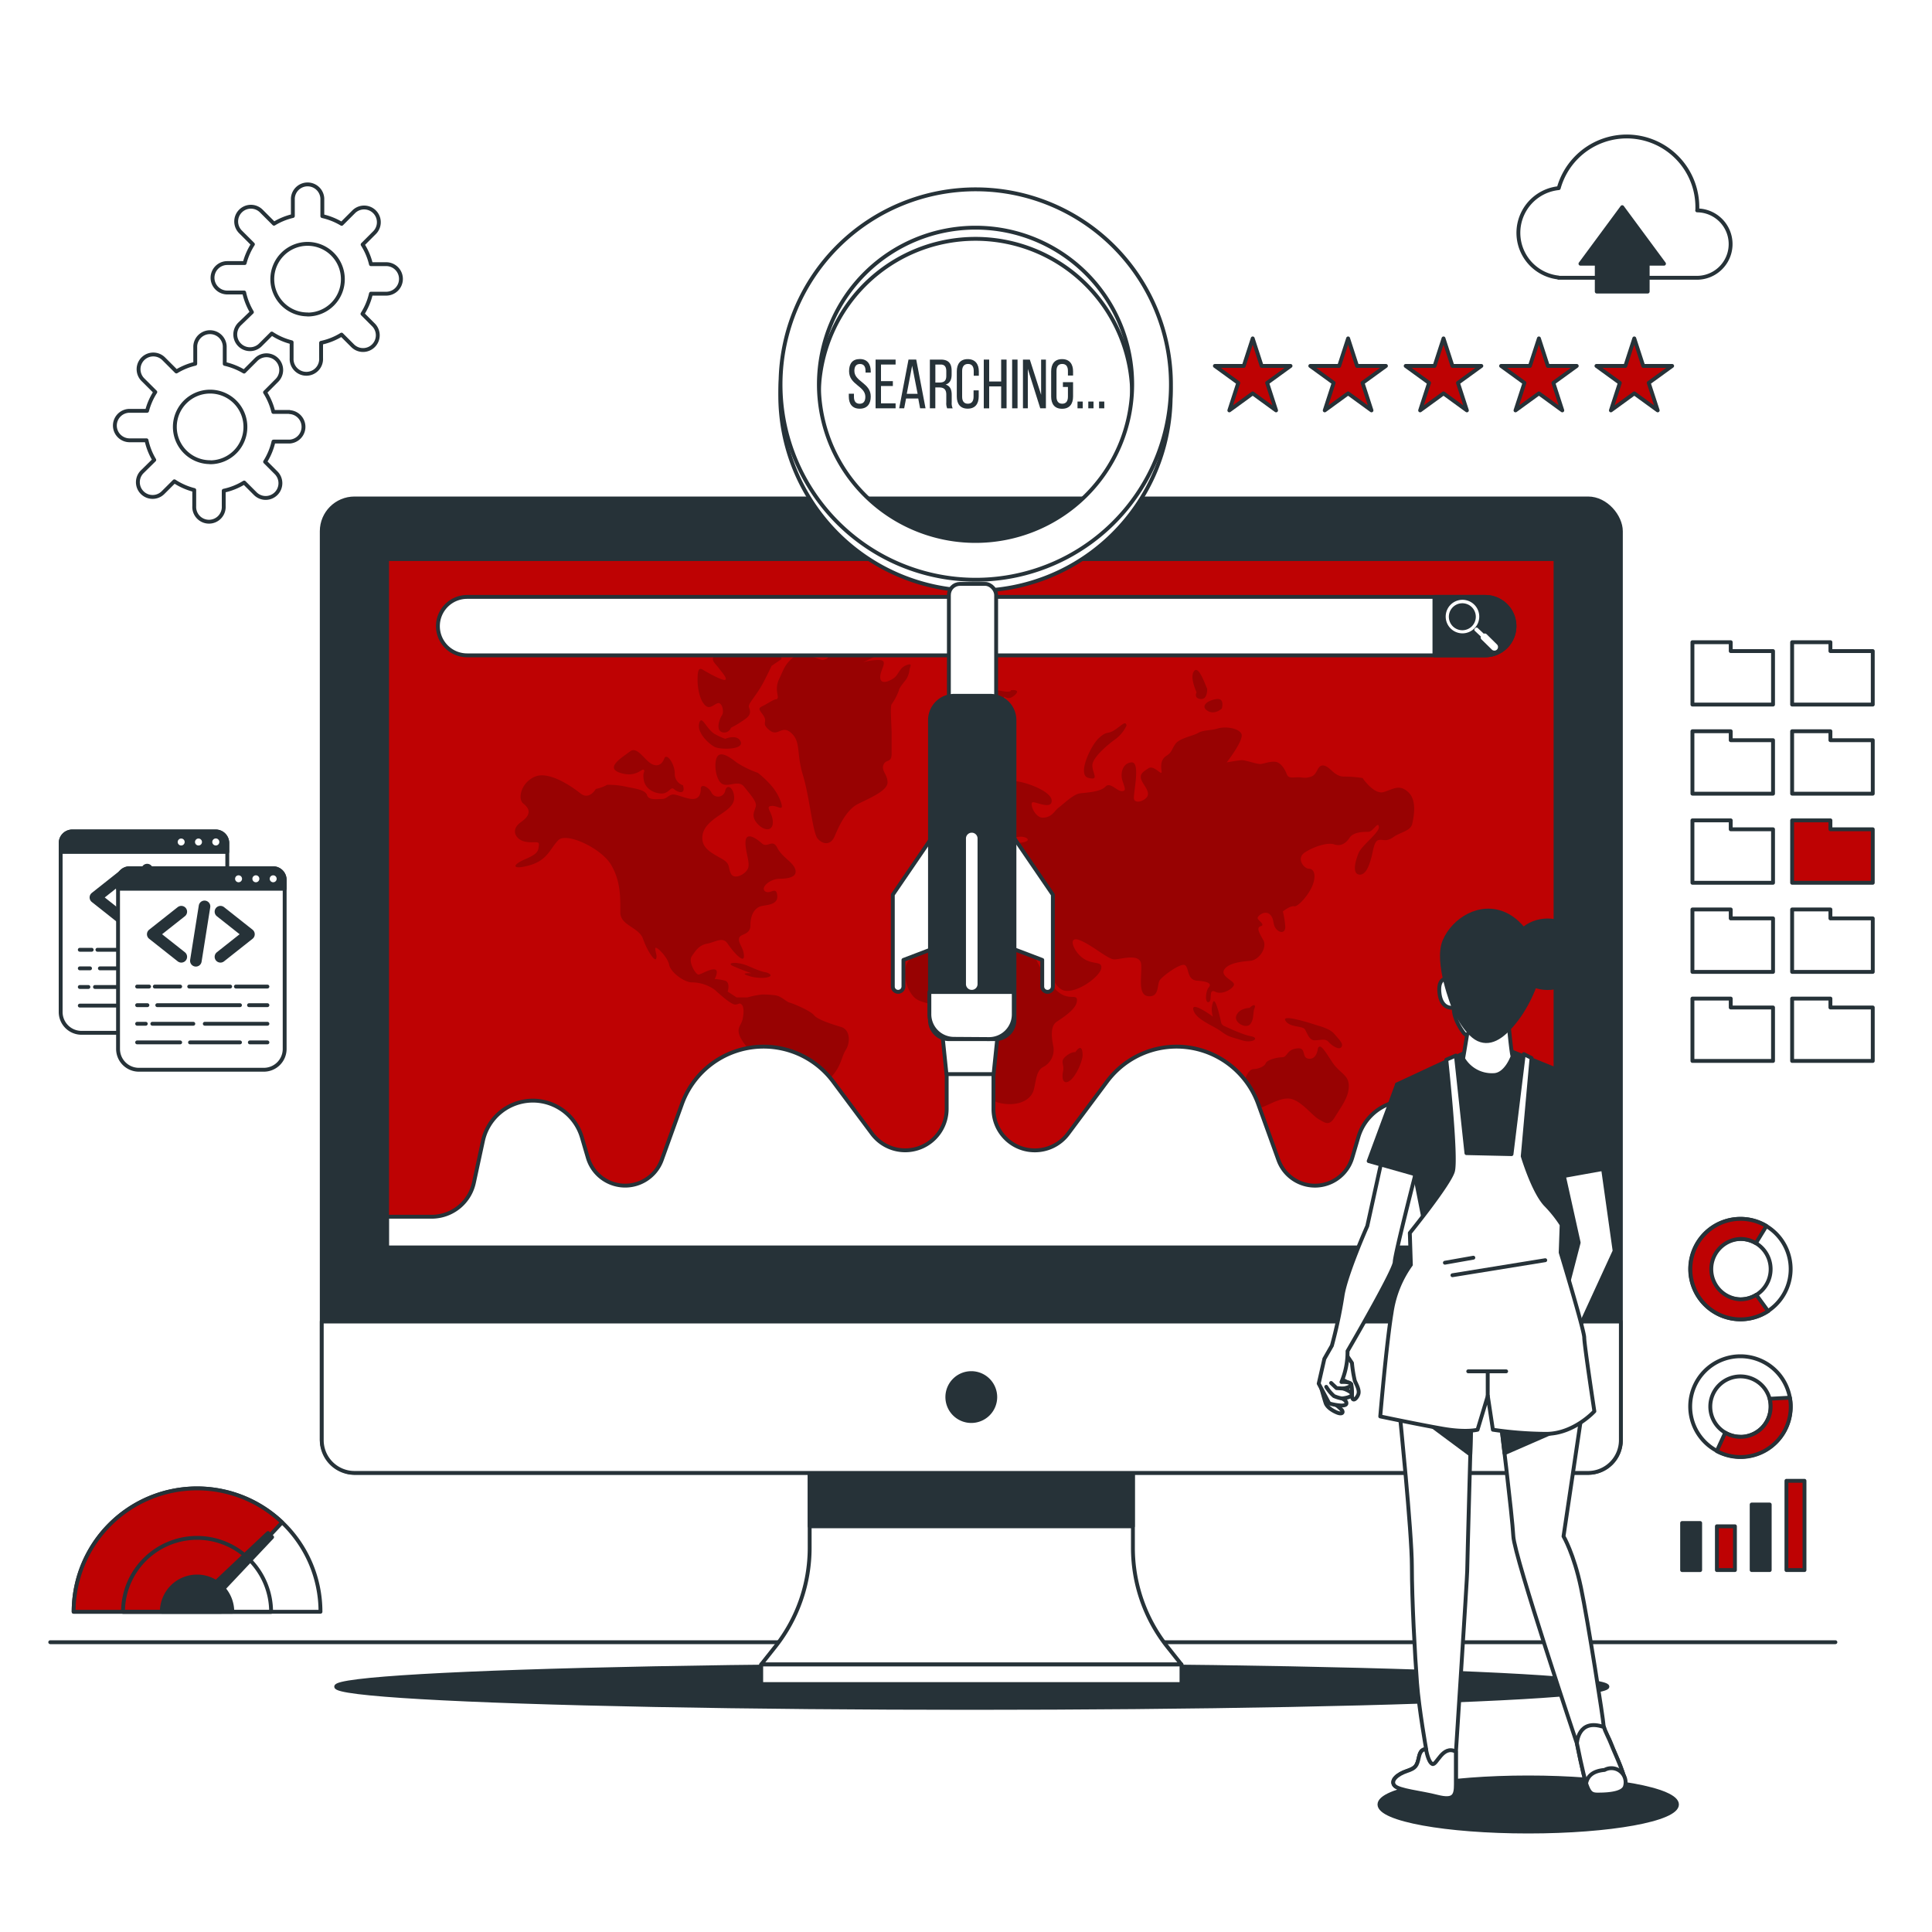<svg class="animated" id="freepik_stories-seo" xmlns="http://www.w3.org/2000/svg" viewBox="0 0 500 500" version="1.1" xmlns:xlink="http://www.w3.org/1999/xlink" xmlns:svgjs="http://svgjs.com/svgjs"><style>svg#freepik_stories-seo:not(.animated) .animable {opacity: 0;}svg#freepik_stories-seo.animated #freepik--Stars--inject-291 {animation: 6s Infinite  linear heartbeat;animation-delay: 0s;}            @keyframes heartbeat {                0% {                    transform: scale(1);                }                10% {                    transform: scale(1.1);                }                30% {                    transform: scale(1);                }                40% {                    transform: scale(1);                }                50% {                    transform: scale(1.1);                }                60% {                    transform: scale(1);                }                100% {                    transform: scale(1);                }            }        .animator-hidden { display: none; }</style><g id="freepik--background-simple--inject-291" class="animable animator-hidden" style="transform-origin: 246.144px 255.987px;"><path d="M464.86,303.39c-14.73,39.43-44.81,82.11-87.14,94.75-64,19.1-71.6,70.65-186.16,65.87A230.92,230.92,0,0,1,142,456.75,194.41,194.41,0,0,1,118.73,449C51.8,421.89,16.89,362.23,14,299.81c-3.82-82.11,53.46-121.24,90.69-144.15S186.79,44,299.44,47.77a224.06,224.06,0,0,1,50.92,7.44c37.91,10.26,76.44,32.95,98.84,66.12q2.52,3.75,4.82,7.64C484,179.82,484.93,249.63,464.86,303.39Z" style="fill: rgb(190, 2, 3); transform-origin: 246.144px 255.987px;" id="el1osm9avestq" class="animable"></path><g id="el27wagkvfa8i"><path d="M464.86,303.39c-14.73,39.43-44.81,82.11-87.14,94.75-64,19.1-71.6,70.65-186.16,65.87A230.92,230.92,0,0,1,142,456.75,194.41,194.41,0,0,1,118.73,449C51.8,421.89,16.89,362.23,14,299.81c-3.82-82.11,53.46-121.24,90.69-144.15S186.79,44,299.44,47.77a224.06,224.06,0,0,1,50.92,7.44c37.91,10.26,76.44,32.95,98.84,66.12q2.52,3.75,4.82,7.64C484,179.82,484.93,249.63,464.86,303.39Z" style="fill: rgb(255, 255, 255); opacity: 0.7; transform-origin: 246.144px 255.987px;" class="animable"></path></g></g><g id="freepik--Floor--inject-291" class="animable" style="transform-origin: 244px 425px;"><line x1="13" y1="425" x2="475" y2="425" style="fill: none; stroke: rgb(38, 50, 56); stroke-linecap: round; stroke-linejoin: round; transform-origin: 244px 425px;" id="eljda2534jne" class="animable"></line></g><g id="freepik--Cloud--inject-291" class="animable" style="transform-origin: 420.419px 55.391px;"><path d="M439.27,54.45c0-.28,0-.55,0-.84a18.27,18.27,0,0,0-35.87-4.92,11.63,11.63,0,0,0-.08,23.13v.07h35.77a8.72,8.72,0,0,0,.14-17.44Z" style="fill: rgb(255, 255, 255); stroke: rgb(38, 50, 56); stroke-linecap: round; stroke-linejoin: round; transform-origin: 420.419px 53.606px;" id="elskzk5slxdtb" class="animable"></path><polygon points="430.64 68.25 419.83 53.61 409.02 68.25 413.24 68.25 413.24 75.46 426.42 75.46 426.42 68.25 430.64 68.25" style="fill: rgb(38, 50, 56); stroke: rgb(38, 50, 56); stroke-linecap: round; stroke-linejoin: round; transform-origin: 419.83px 64.535px;" id="elrr7uhomfqke" class="animable"></polygon></g><g id="freepik--Gears--inject-291" class="animable" style="transform-origin: 66.747px 91.37px;"><path d="M74.92,106.61H70.74a16.73,16.73,0,0,0-2.15-5.08l3.07-3.08a3.81,3.81,0,1,0-5.39-5.39l-3.11,3.11a17.28,17.28,0,0,0-5-2V89.59a3.82,3.82,0,0,0-7.63,0v4.55a16.6,16.6,0,0,0-4.88,2l-3.28-3.28a3.82,3.82,0,0,0-5.4,0h0a3.83,3.83,0,0,0,0,5.39l3.22,3.21a16.8,16.8,0,0,0-2.13,4.86H33.55a3.82,3.82,0,0,0-3.82,3.82h0a3.82,3.82,0,0,0,3.82,3.81h4.37a16.56,16.56,0,0,0,2,5.08L36.8,122.1a3.81,3.81,0,0,0,5.39,5.39l2.94-2.93a16.82,16.82,0,0,0,5.14,2.26V131a3.82,3.82,0,1,0,7.63,0v-4a16.64,16.64,0,0,0,5.29-2.12l2.87,2.87a3.81,3.81,0,0,0,5.39,0h0a3.82,3.82,0,0,0,0-5.4l-2.84-2.84a16.78,16.78,0,0,0,2.17-5.23h4.14a3.82,3.82,0,0,0,0-7.63Zm-20.54,13a9.13,9.13,0,1,1,9.13-9.12A9.12,9.12,0,0,1,54.38,119.64Z" style="fill: none; stroke: rgb(38, 50, 56); stroke-linecap: round; stroke-linejoin: round; transform-origin: 54.137px 110.49px;" id="eljrplfhm9bl7" class="animable"></path><path d="M100.14,68.37H96a16.73,16.73,0,0,0-2.15-5.08l3.08-3.08a3.81,3.81,0,1,0-5.4-5.39l-3.11,3.11a17,17,0,0,0-5-2V51.35a3.82,3.82,0,0,0-7.63,0V55.9a16.6,16.6,0,0,0-4.88,2l-3.28-3.28a3.81,3.81,0,0,0-5.39,0h0a3.81,3.81,0,0,0,0,5.39l3.21,3.21a16.8,16.8,0,0,0-2.13,4.86H58.77A3.82,3.82,0,0,0,55,71.89h0a3.82,3.82,0,0,0,3.82,3.81h4.37a16.81,16.81,0,0,0,2,5.08L62,83.86a3.81,3.81,0,1,0,5.4,5.39l2.94-2.93a16.66,16.66,0,0,0,5.13,2.26v4.14a3.82,3.82,0,1,0,7.63,0v-4a16.54,16.54,0,0,0,5.29-2.12l2.87,2.87a3.81,3.81,0,0,0,5.39,0h0a3.82,3.82,0,0,0,0-5.4l-2.84-2.84A16.78,16.78,0,0,0,96,76h4.14a3.82,3.82,0,0,0,0-7.63Zm-20.53,13a9.13,9.13,0,1,1,9.12-9.12A9.12,9.12,0,0,1,79.61,81.4Z" style="fill: none; stroke: rgb(38, 50, 56); stroke-linecap: round; stroke-linejoin: round; transform-origin: 79.382px 72.23px;" id="elv2nia73v55o" class="animable"></path></g><g id="freepik--Codes--inject-291" class="animable" style="transform-origin: 44.685px 246.015px;"><path d="M18.67,215.18H55.82a3,3,0,0,1,3,3V261.9a5.39,5.39,0,0,1-5.39,5.39H21.09a5.39,5.39,0,0,1-5.39-5.39V218.15A3,3,0,0,1,18.67,215.18Z" style="fill: rgb(255, 255, 255); stroke: rgb(38, 50, 56); stroke-linecap: round; stroke-linejoin: round; transform-origin: 37.26px 241.235px;" id="elqxuygj6ho2" class="animable"></path><path d="M18.67,215.18H55.82a3,3,0,0,1,3,3v2.29a0,0,0,0,1,0,0H15.71a0,0,0,0,1,0,0v-2.29A3,3,0,0,1,18.67,215.18Z" style="fill: rgb(38, 50, 56); stroke: rgb(38, 50, 56); stroke-linecap: round; stroke-linejoin: round; transform-origin: 37.265px 217.825px;" id="elobo15etldqq" class="animable"></path><path d="M48.29,217.91a1.4,1.4,0,1,0-1.4,1.4A1.4,1.4,0,0,0,48.29,217.91Z" style="fill: rgb(255, 255, 255); stroke: rgb(38, 50, 56); stroke-linecap: round; stroke-linejoin: round; transform-origin: 46.89px 217.91px;" id="el27hxmkyr56b" class="animable"></path><path d="M52.77,217.91a1.4,1.4,0,1,0-1.4,1.4A1.4,1.4,0,0,0,52.77,217.91Z" style="fill: rgb(255, 255, 255); stroke: rgb(38, 50, 56); stroke-linecap: round; stroke-linejoin: round; transform-origin: 51.37px 217.91px;" id="elo2g3ptidvb" class="animable"></path><path d="M57.26,217.91a1.41,1.41,0,1,0-1.41,1.4A1.41,1.41,0,0,0,57.26,217.91Z" style="fill: rgb(255, 255, 255); stroke: rgb(38, 50, 56); stroke-linecap: round; stroke-linejoin: round; transform-origin: 55.85px 217.9px;" id="elxeyvo5ezjo" class="animable"></path><polyline points="32.07 226.42 24.69 232.26 32.07 238.1" style="fill: none; stroke: rgb(38, 50, 56); stroke-linecap: round; stroke-linejoin: round; stroke-width: 3px; transform-origin: 28.38px 232.26px;" id="elotn621a0s79" class="animable"></polyline><polyline points="42.2 226.42 49.58 232.26 42.2 238.1" style="fill: none; stroke: rgb(38, 50, 56); stroke-linecap: round; stroke-linejoin: round; stroke-width: 3px; transform-origin: 45.89px 232.26px;" id="elxc7cpkdfna9" class="animable"></polyline><line x1="38.08" y1="225.05" x2="35.85" y2="239.13" style="fill: none; stroke: rgb(38, 50, 56); stroke-linecap: round; stroke-linejoin: round; stroke-width: 3px; transform-origin: 36.965px 232.09px;" id="elb6u21rwmbt" class="animable"></line><line x1="46.21" y1="245.8" x2="54.36" y2="245.8" style="fill: none; stroke: rgb(38, 50, 56); stroke-linecap: round; stroke-linejoin: round; transform-origin: 50.285px 245.8px;" id="elgomhwzh3ry" class="animable"></line><line x1="34.12" y1="245.8" x2="44.72" y2="245.8" style="fill: none; stroke: rgb(38, 50, 56); stroke-linecap: round; stroke-linejoin: round; transform-origin: 39.42px 245.8px;" id="ele6l3et5l6b4" class="animable"></line><line x1="25.21" y1="245.8" x2="31.79" y2="245.8" style="fill: none; stroke: rgb(38, 50, 56); stroke-linecap: round; stroke-linejoin: round; transform-origin: 28.5px 245.8px;" id="eli6i0tf1vgw" class="animable"></line><line x1="20.65" y1="245.8" x2="23.73" y2="245.8" style="fill: none; stroke: rgb(38, 50, 56); stroke-linecap: round; stroke-linejoin: round; transform-origin: 22.19px 245.8px;" id="el3h2stsi0ze5" class="animable"></line><line x1="49.6" y1="250.61" x2="54.36" y2="250.61" style="fill: none; stroke: rgb(38, 50, 56); stroke-linecap: round; stroke-linejoin: round; transform-origin: 51.98px 250.61px;" id="elh9a2bi4eqa" class="animable"></line><line x1="25.85" y1="250.61" x2="47.27" y2="250.61" style="fill: none; stroke: rgb(38, 50, 56); stroke-linecap: round; stroke-linejoin: round; transform-origin: 36.56px 250.61px;" id="el35vpjxqtiyh" class="animable"></line><line x1="20.65" y1="250.61" x2="23.3" y2="250.61" style="fill: none; stroke: rgb(38, 50, 56); stroke-linecap: round; stroke-linejoin: round; transform-origin: 21.975px 250.61px;" id="elo4q6zzh5boc" class="animable"></line><line x1="38.15" y1="255.43" x2="54.36" y2="255.43" style="fill: none; stroke: rgb(38, 50, 56); stroke-linecap: round; stroke-linejoin: round; transform-origin: 46.255px 255.43px;" id="elqmgf03sre19" class="animable"></line><line x1="24.58" y1="255.43" x2="35.18" y2="255.43" style="fill: none; stroke: rgb(38, 50, 56); stroke-linecap: round; stroke-linejoin: round; transform-origin: 29.88px 255.43px;" id="el9d8ahb1degm" class="animable"></line><line x1="20.65" y1="255.43" x2="22.88" y2="255.43" style="fill: none; stroke: rgb(38, 50, 56); stroke-linecap: round; stroke-linejoin: round; transform-origin: 21.765px 255.43px;" id="eljxvt01io2so" class="animable"></line><line x1="49.81" y1="260.25" x2="54.36" y2="260.25" style="fill: none; stroke: rgb(38, 50, 56); stroke-linecap: round; stroke-linejoin: round; transform-origin: 52.085px 260.25px;" id="el3iezcrjj0i4" class="animable"></line><line x1="34.33" y1="260.25" x2="47.27" y2="260.25" style="fill: none; stroke: rgb(38, 50, 56); stroke-linecap: round; stroke-linejoin: round; transform-origin: 40.8px 260.25px;" id="el9bbmioopxxs" class="animable"></line><line x1="20.65" y1="260.25" x2="31.79" y2="260.25" style="fill: none; stroke: rgb(38, 50, 56); stroke-linecap: round; stroke-linejoin: round; transform-origin: 26.22px 260.25px;" id="elan7vdiascmd" class="animable"></line><path d="M33.52,224.7H70.67a3,3,0,0,1,3,3v43.76a5.39,5.39,0,0,1-5.39,5.39H35.94a5.39,5.39,0,0,1-5.39-5.39V227.67A3,3,0,0,1,33.52,224.7Z" style="fill: rgb(255, 255, 255); stroke: rgb(38, 50, 56); stroke-linecap: round; stroke-linejoin: round; transform-origin: 52.11px 250.775px;" id="el514cs6dxstw" class="animable"></path><path d="M33.52,224.7H70.67a3,3,0,0,1,3,3V230a0,0,0,0,1,0,0H30.55a0,0,0,0,1,0,0v-2.29A3,3,0,0,1,33.52,224.7Z" style="fill: rgb(38, 50, 56); stroke: rgb(38, 50, 56); stroke-linecap: round; stroke-linejoin: round; transform-origin: 52.11px 227.35px;" id="elgcxeh2yx47i" class="animable"></path><circle cx="61.74" cy="227.43" r="1.4" style="fill: rgb(255, 255, 255); stroke: rgb(38, 50, 56); stroke-linecap: round; stroke-linejoin: round; transform-origin: 61.74px 227.43px;" id="elnvgdosa6f6q" class="animable"></circle><path d="M67.62,227.43a1.4,1.4,0,1,0-1.4,1.4A1.4,1.4,0,0,0,67.62,227.43Z" style="fill: rgb(255, 255, 255); stroke: rgb(38, 50, 56); stroke-linecap: round; stroke-linejoin: round; transform-origin: 66.22px 227.43px;" id="eluhh7mabw8y" class="animable"></path><circle cx="70.7" cy="227.43" r="1.4" style="fill: rgb(255, 255, 255); stroke: rgb(38, 50, 56); stroke-linecap: round; stroke-linejoin: round; transform-origin: 70.7px 227.43px;" id="el4dl7mzsaw3q" class="animable"></circle><polyline points="46.92 235.94 39.53 241.78 46.92 247.62" style="fill: none; stroke: rgb(38, 50, 56); stroke-linecap: round; stroke-linejoin: round; stroke-width: 3px; transform-origin: 43.225px 241.78px;" id="elzhlfjl1gyxl" class="animable"></polyline><polyline points="57.05 235.94 64.43 241.78 57.05 247.62" style="fill: none; stroke: rgb(38, 50, 56); stroke-linecap: round; stroke-linejoin: round; stroke-width: 3px; transform-origin: 60.74px 241.78px;" id="elarymmridd3g" class="animable"></polyline><line x1="52.93" y1="234.57" x2="50.69" y2="248.65" style="fill: none; stroke: rgb(38, 50, 56); stroke-linecap: round; stroke-linejoin: round; stroke-width: 3px; transform-origin: 51.81px 241.61px;" id="elqlitnddgloh" class="animable"></line><line x1="61.05" y1="255.32" x2="69.21" y2="255.32" style="fill: none; stroke: rgb(38, 50, 56); stroke-linecap: round; stroke-linejoin: round; transform-origin: 65.13px 255.32px;" id="el0x2qxwcm77jj" class="animable"></line><line x1="48.97" y1="255.32" x2="59.57" y2="255.32" style="fill: none; stroke: rgb(38, 50, 56); stroke-linecap: round; stroke-linejoin: round; transform-origin: 54.27px 255.32px;" id="eljk266l7u9nc" class="animable"></line><line x1="40.06" y1="255.32" x2="46.63" y2="255.32" style="fill: none; stroke: rgb(38, 50, 56); stroke-linecap: round; stroke-linejoin: round; transform-origin: 43.345px 255.32px;" id="eljwxfcrt30x8" class="animable"></line><line x1="35.49" y1="255.32" x2="38.58" y2="255.32" style="fill: none; stroke: rgb(38, 50, 56); stroke-linecap: round; stroke-linejoin: round; transform-origin: 37.035px 255.32px;" id="eliised9bazu" class="animable"></line><line x1="64.45" y1="260.14" x2="69.21" y2="260.14" style="fill: none; stroke: rgb(38, 50, 56); stroke-linecap: round; stroke-linejoin: round; transform-origin: 66.83px 260.14px;" id="elly7qsl6m72e" class="animable"></line><line x1="40.7" y1="260.14" x2="62.11" y2="260.14" style="fill: none; stroke: rgb(38, 50, 56); stroke-linecap: round; stroke-linejoin: round; transform-origin: 51.405px 260.14px;" id="el2sok6guf3im" class="animable"></line><line x1="35.49" y1="260.14" x2="38.15" y2="260.14" style="fill: none; stroke: rgb(38, 50, 56); stroke-linecap: round; stroke-linejoin: round; transform-origin: 36.82px 260.14px;" id="eley249wweio5" class="animable"></line><line x1="53" y1="264.95" x2="69.21" y2="264.95" style="fill: none; stroke: rgb(38, 50, 56); stroke-linecap: round; stroke-linejoin: round; transform-origin: 61.105px 264.95px;" id="el47gc9gl6s4w" class="animable"></line><line x1="39.42" y1="264.95" x2="50.03" y2="264.95" style="fill: none; stroke: rgb(38, 50, 56); stroke-linecap: round; stroke-linejoin: round; transform-origin: 44.725px 264.95px;" id="elk6v82r7imr" class="animable"></line><line x1="35.49" y1="264.95" x2="37.73" y2="264.95" style="fill: none; stroke: rgb(38, 50, 56); stroke-linecap: round; stroke-linejoin: round; transform-origin: 36.61px 264.95px;" id="el1ltzgegghw9" class="animable"></line><line x1="64.66" y1="269.77" x2="69.21" y2="269.77" style="fill: none; stroke: rgb(38, 50, 56); stroke-linecap: round; stroke-linejoin: round; transform-origin: 66.935px 269.77px;" id="elihxi0k0ahec" class="animable"></line><line x1="49.18" y1="269.77" x2="62.11" y2="269.77" style="fill: none; stroke: rgb(38, 50, 56); stroke-linecap: round; stroke-linejoin: round; transform-origin: 55.645px 269.77px;" id="eldn79l3z0mr" class="animable"></line><line x1="35.49" y1="269.77" x2="46.63" y2="269.77" style="fill: none; stroke: rgb(38, 50, 56); stroke-linecap: round; stroke-linejoin: round; transform-origin: 41.06px 269.77px;" id="elesavl9046yk" class="animable"></line></g><g id="freepik--Speedometer--inject-291" class="animable" style="transform-origin: 51px 401.175px;"><path d="M51,385.19a31.94,31.94,0,0,0-31.94,31.93H82.94A31.94,31.94,0,0,0,51,385.19Z" style="fill: rgb(255, 255, 255); stroke: rgb(38, 50, 56); stroke-linecap: round; stroke-linejoin: round; transform-origin: 51px 401.155px;" id="elgssw5myc5wo" class="animable"></path><path d="M57.31,410.75,73,394a31.93,31.93,0,0,0-53.94,23.13H57.2Z" style="fill: rgb(190, 2, 3); stroke: rgb(38, 50, 56); stroke-linecap: round; stroke-linejoin: round; transform-origin: 46.03px 401.166px;" id="elivix78g1gqq" class="animable"></path><path d="M51,398a19.16,19.16,0,0,0-19.16,19.16H70.16A19.16,19.16,0,0,0,51,398Z" style="fill: none; stroke: rgb(38, 50, 56); stroke-linecap: round; stroke-linejoin: round; transform-origin: 51px 407.58px;" id="elf0gxxxvk4r8" class="animable"></path><path d="M51,408a9.12,9.12,0,0,0-9.12,9.12H60.12A9.12,9.12,0,0,0,51,408Z" style="fill: rgb(38, 50, 56); stroke: rgb(38, 50, 56); stroke-linecap: round; stroke-linejoin: round; transform-origin: 51px 412.56px;" id="elant3cqle8jf" class="animable"></path><polygon points="52.79 416.5 50.66 414.38 69.36 396.75 70.42 397.81 52.79 416.5" style="fill: rgb(38, 50, 56); stroke: rgb(38, 50, 56); stroke-linecap: round; stroke-linejoin: round; transform-origin: 60.54px 406.625px;" id="elchb1uyibukj" class="animable"></polygon></g><g id="freepik--Charts--inject-291" class="animable" style="transform-origin: 451.165px 360.885px;"><path d="M450.42,315.43a13,13,0,1,0,13,13A13,13,0,0,0,450.42,315.43Zm0,20.84a7.82,7.82,0,1,1,7.82-7.81A7.81,7.81,0,0,1,450.42,336.27Z" style="fill: none; stroke: rgb(38, 50, 56); stroke-linecap: round; stroke-linejoin: round; transform-origin: 450.42px 328.43px;" id="elrzu0cen0sy" class="animable"></path><path d="M457.6,339.32l-3.08-4.22a7.73,7.73,0,0,1-4.1,1.17,7.82,7.82,0,0,1,0-15.63,7.71,7.71,0,0,1,4,1.09l2.72-4.44a13,13,0,1,0,.5,22Z" style="fill: rgb(190, 2, 3); stroke: rgb(38, 50, 56); stroke-linecap: round; stroke-linejoin: round; transform-origin: 447.554px 328.447px;" id="eleug77o95g1w" class="animable"></path><path d="M450.42,351a13,13,0,1,0,13,13A13,13,0,0,0,450.42,351Zm0,20.83a7.81,7.81,0,1,1,7.82-7.81A7.81,7.81,0,0,1,450.42,371.86Z" style="fill: none; stroke: rgb(38, 50, 56); stroke-linecap: round; stroke-linejoin: round; transform-origin: 450.42px 364px;" id="elttuxl3w0mre" class="animable"></path><path d="M458.24,364.05a7.81,7.81,0,0,1-11.75,6.74l-2.19,4.75a13,13,0,0,0,19.14-11.49,12.7,12.7,0,0,0-.22-2.33L458,362A8,8,0,0,1,458.24,364.05Z" style="fill: rgb(190, 2, 3); stroke: rgb(38, 50, 56); stroke-linecap: round; stroke-linejoin: round; transform-origin: 453.87px 369.401px;" id="elqemvkq7spv" class="animable"></path><rect x="435.33" y="394.15" width="4.67" height="12.19" style="fill: rgb(38, 50, 56); stroke: rgb(38, 50, 56); stroke-linecap: round; stroke-linejoin: round; transform-origin: 437.665px 400.245px;" id="elshww4wumt7q" class="animable"></rect><rect x="444.33" y="395" width="4.67" height="11.33" style="fill: rgb(190, 2, 3); stroke: rgb(38, 50, 56); stroke-linecap: round; stroke-linejoin: round; transform-origin: 446.665px 400.665px;" id="el1b2eaj0mqzkh" class="animable"></rect><rect x="453.33" y="389.37" width="4.67" height="16.96" style="fill: rgb(38, 50, 56); stroke: rgb(38, 50, 56); stroke-linecap: round; stroke-linejoin: round; transform-origin: 455.665px 397.85px;" id="el2uv0q2ry1bh" class="animable"></rect><rect x="462.33" y="383.23" width="4.67" height="23.1" style="fill: rgb(190, 2, 3); stroke: rgb(38, 50, 56); stroke-linecap: round; stroke-linejoin: round; transform-origin: 464.665px 394.78px;" id="elylnxlv1v65a" class="animable"></rect></g><g id="freepik--Files--inject-291" class="animable" style="transform-origin: 461.335px 220.385px;"><polygon points="447.91 168.5 447.91 166.2 438 166.2 438 168.5 438 170.05 438 182.34 458.86 182.34 458.86 168.5 447.91 168.5" style="fill: rgb(255, 255, 255); stroke: rgb(38, 50, 56); stroke-linecap: round; stroke-linejoin: round; transform-origin: 448.43px 174.27px;" id="elq7lsd3286oo" class="animable"></polygon><polygon points="473.71 168.5 473.71 166.2 463.8 166.2 463.8 168.5 463.8 170.05 463.8 182.34 484.67 182.34 484.67 168.5 473.71 168.5" style="fill: rgb(255, 255, 255); stroke: rgb(38, 50, 56); stroke-linecap: round; stroke-linejoin: round; transform-origin: 474.235px 174.27px;" id="elivvjr37uwxj" class="animable"></polygon><polygon points="447.91 191.56 447.91 189.25 438 189.25 438 191.56 438 193.11 438 205.4 458.86 205.4 458.86 191.56 447.91 191.56" style="fill: rgb(255, 255, 255); stroke: rgb(38, 50, 56); stroke-linecap: round; stroke-linejoin: round; transform-origin: 448.43px 197.325px;" id="elv0f22q8j13" class="animable"></polygon><polygon points="473.71 191.56 473.71 189.25 463.8 189.25 463.8 191.56 463.8 193.11 463.8 205.4 484.67 205.4 484.67 191.56 473.71 191.56" style="fill: rgb(255, 255, 255); stroke: rgb(38, 50, 56); stroke-linecap: round; stroke-linejoin: round; transform-origin: 474.235px 197.325px;" id="eljw3o455q3ui" class="animable"></polygon><polygon points="447.91 214.62 447.91 212.31 438 212.31 438 214.62 438 216.17 438 228.46 458.86 228.46 458.86 214.62 447.91 214.62" style="fill: rgb(255, 255, 255); stroke: rgb(38, 50, 56); stroke-linecap: round; stroke-linejoin: round; transform-origin: 448.43px 220.385px;" id="elko1lccif9bj" class="animable"></polygon><polygon points="473.71 214.62 473.71 212.31 463.8 212.31 463.8 214.62 463.8 216.17 463.8 228.46 484.67 228.46 484.67 214.62 473.71 214.62" style="fill: rgb(190, 2, 3); stroke: rgb(38, 50, 56); stroke-linecap: round; stroke-linejoin: round; transform-origin: 474.235px 220.385px;" id="el59hf7x9h2da" class="animable"></polygon><polygon points="447.91 237.68 447.91 235.37 438 235.37 438 237.68 438 239.23 438 251.52 458.86 251.52 458.86 237.68 447.91 237.68" style="fill: rgb(255, 255, 255); stroke: rgb(38, 50, 56); stroke-linecap: round; stroke-linejoin: round; transform-origin: 448.43px 243.445px;" id="el1etq1hpb601" class="animable"></polygon><polygon points="473.71 237.68 473.71 235.37 463.8 235.37 463.8 237.68 463.8 239.23 463.8 251.52 484.67 251.52 484.67 237.68 473.71 237.68" style="fill: rgb(255, 255, 255); stroke: rgb(38, 50, 56); stroke-linecap: round; stroke-linejoin: round; transform-origin: 474.235px 243.445px;" id="eloezscp8ftgd" class="animable"></polygon><polygon points="447.91 260.74 447.91 258.43 438 258.43 438 260.74 438 262.29 438 274.57 458.86 274.57 458.86 260.74 447.91 260.74" style="fill: rgb(255, 255, 255); stroke: rgb(38, 50, 56); stroke-linecap: round; stroke-linejoin: round; transform-origin: 448.43px 266.5px;" id="el8n3o9mx9gik" class="animable"></polygon><polygon points="473.71 260.74 473.71 258.43 463.8 258.43 463.8 260.74 463.8 262.29 463.8 274.57 484.67 274.57 484.67 260.74 473.71 260.74" style="fill: rgb(255, 255, 255); stroke: rgb(38, 50, 56); stroke-linecap: round; stroke-linejoin: round; transform-origin: 474.235px 266.5px;" id="ell20y16f83p" class="animable"></polygon></g><g id="freepik--Stars--inject-291" class="animable animator-active" style="transform-origin: 373.58px 96.895px;"><polygon points="324.2 87.58 326.51 94.7 333.99 94.7 327.94 99.09 330.25 106.21 324.2 101.81 318.15 106.21 320.46 99.09 314.41 94.7 321.89 94.7 324.2 87.58" style="fill: rgb(190, 2, 3); stroke: rgb(38, 50, 56); stroke-linecap: round; stroke-linejoin: round; transform-origin: 324.2px 96.895px;" id="elekz1bw70fi4" class="animable"></polygon><polygon points="348.89 87.58 351.2 94.7 358.68 94.7 352.63 99.09 354.94 106.21 348.89 101.81 342.84 106.21 345.15 99.09 339.1 94.7 346.58 94.7 348.89 87.58" style="fill: rgb(190, 2, 3); stroke: rgb(38, 50, 56); stroke-linecap: round; stroke-linejoin: round; transform-origin: 348.89px 96.895px;" id="elhyv0uhpi3l9" class="animable"></polygon><polygon points="373.58 87.58 375.89 94.7 383.37 94.7 377.32 99.09 379.63 106.21 373.58 101.81 367.53 106.21 369.84 99.09 363.79 94.7 371.27 94.7 373.58 87.58" style="fill: rgb(190, 2, 3); stroke: rgb(38, 50, 56); stroke-linecap: round; stroke-linejoin: round; transform-origin: 373.58px 96.895px;" id="elyyay2om799r" class="animable"></polygon><polygon points="398.27 87.58 400.58 94.7 408.06 94.7 402.01 99.09 404.32 106.21 398.27 101.81 392.21 106.21 394.53 99.09 388.48 94.7 395.95 94.7 398.27 87.58" style="fill: rgb(190, 2, 3); stroke: rgb(38, 50, 56); stroke-linecap: round; stroke-linejoin: round; transform-origin: 398.27px 96.895px;" id="elttdwgphgng" class="animable"></polygon><polygon points="422.95 87.58 425.27 94.7 432.75 94.7 426.69 99.09 429.01 106.21 422.95 101.81 416.9 106.21 419.21 99.09 413.16 94.7 420.64 94.7 422.95 87.58" style="fill: rgb(190, 2, 3); stroke: rgb(38, 50, 56); stroke-linecap: round; stroke-linejoin: round; transform-origin: 422.955px 96.895px;" id="el6v0ioubnru2" class="animable"></polygon></g><g id="freepik--Device--inject-291" class="animable" style="transform-origin: 251.375px 285.5px;"><ellipse cx="251.5" cy="436.5" rx="164.5" ry="5.5" style="fill: rgb(38, 50, 56); stroke: rgb(38, 50, 56); stroke-linecap: round; stroke-linejoin: round; transform-origin: 251.5px 436.5px;" id="ele7ee11ffsp8" class="animable"></ellipse><rect x="83.27" y="129" width="336.21" height="252.16" rx="8.48" style="fill: rgb(38, 50, 56); stroke: rgb(38, 50, 56); stroke-linecap: round; stroke-linejoin: round; transform-origin: 251.375px 255.08px;" id="elyia8t3dqfqs" class="animable"></rect><path d="M293.2,400.6V372.2H209.54v28.4a41.17,41.17,0,0,1-8.88,25.54L197,430.76H305.75l-3.67-4.62A41.17,41.17,0,0,1,293.2,400.6Z" style="fill: rgb(255, 255, 255); stroke: rgb(38, 50, 56); stroke-linecap: round; stroke-linejoin: round; transform-origin: 251.375px 401.48px;" id="el2b2e4cciut" class="animable"></path><rect x="209.54" y="372.2" width="83.65" height="22.8" style="fill: rgb(38, 50, 56); stroke: rgb(38, 50, 56); stroke-linecap: round; stroke-linejoin: round; transform-origin: 251.365px 383.6px;" id="eli9w0qg1nju" class="animable"></rect><rect x="197" y="430.76" width="108.77" height="5.07" style="fill: rgb(255, 255, 255); stroke: rgb(38, 50, 56); stroke-linecap: round; stroke-linejoin: round; transform-origin: 251.385px 433.295px;" id="el8prw6s098hs" class="animable"></rect><path d="M83.27,342H419.48a0,0,0,0,1,0,0v30.71a8.48,8.48,0,0,1-8.48,8.48H91.75a8.48,8.48,0,0,1-8.48-8.48V342A0,0,0,0,1,83.27,342Z" style="fill: rgb(255, 255, 255); stroke: rgb(38, 50, 56); stroke-linecap: round; stroke-linejoin: round; transform-origin: 251.375px 361.595px;" id="elm7c21bzdg4e" class="animable"></path><rect x="100.18" y="144.69" width="302.39" height="178.15" style="fill: rgb(190, 2, 3); stroke: rgb(38, 50, 56); stroke-linecap: round; stroke-linejoin: round; transform-origin: 251.375px 233.765px;" id="eliirzviyfje" class="animable"></rect><g id="ell2nr2acvcko"><g style="opacity: 0.2; transform-origin: 249.628px 233.398px;" class="animable"><path d="M154.2,204.18s-1.69,3-4,1.14-8-5.72-11.58-4.39-4.85,5.73-3.16,7.06,2.1,2.86-.64,4.77-1.47,4.39.85,5,4-.38,3.79,1,0,2.09-3.58,3.62-3.37,2.86,1.26,1.53,5.27-4.39,7.37-6.49,11.17,2.1,13.7,6.49,2.32,8.77,2.32,12.21,4.84,3.81,5.89,6.87,3,5.91,3.37,5.15-.21-1.72-.21-2.67,3.16,2.09,3.59,4.19,4,4.58,5.89,4.58a10.23,10.23,0,0,1,5.9,1.91c1.27,1.14,4.22,3.82,5.27,3.82s1.05-.58,1.69,0,.63,2.29.21,4-2.11,2.29.21,5.73S198,274.77,198,278s-3.58,15.07-3.58,18.51,3.37,7.44,4.64,7.06.21-2.29.21-4,2.11-3.05,2.11-4.58,1.47-3.24,2.73-4.39,3.37-1.9,4.64-3.81,3.37-3.63,4.21-5a46,46,0,0,1,2.95-4c1.9-2.48,1.9-4.39,3-6.11s1.27-5.15-1.26-5.91-6.11-1.91-7-3.05-5.47-3.06-6.32-3.25-2.1-1.71-3.79-1.9a24.08,24.08,0,0,0-3.37-.19,23.2,23.2,0,0,0-3.79.76h-2.74l-2.32-1.53s.85-2.48-.84-2.86a12.94,12.94,0,0,0-2.53-.38s1.27-2.29,0-2.48-3.58,1.33-4.21,1.33-2.74-3.24-1.69-4.77,1.9-2.86,4-3.24,4-1.91,5.26,0,4.22,5.34,4.22,3.24-1.48-3.24-1.27-4.57,2.95-.77,2.95-3.44,1.06-4.2,2.32-4.77,4.85-.19,4.63-2.86-1.89-.19-3.16-1.15,1.27-3.24,3.8-3.24,4.63-.57,4-2.48-3.37-3.05-4.64-5.53-2.52.19-4-1.15-4-3-4.21-.57,1.26,5.53.63,7.06-3.58,3.05-4.42,1.34,0-2.48-2.32-3.82-4.85-2.48-5.06-5,1.48-4.2,3.58-5.72,4.85-2.87,4.64-5.35-1.9-3.43-2.32-1.52a1.9,1.9,0,0,1-3.58.38c-.84-1.53-2.74-2.29-2.74-.95s-.42,2.67-2.11,2.67-4.21-1.34-5.26-1.15-1.48,1.15-2.74,1.15-3.37.38-3.79-1-3.16-1.71-5.06-2.1a21,21,0,0,0-5.27-.57A10.24,10.24,0,0,1,154.2,204.18Z" id="elkkxjjld0map" class="animable" style="transform-origin: 176.47px 252.126px;"></path><path d="M198.44,251.68s-1.06,0-4.43-1.52-6.11-1-4.42-.2,4.84,1.91,4.84,1.91-3.58-.19-.42.77S201.39,252.83,198.44,251.68Z" id="elyt34gk7h7gg" class="animable" style="transform-origin: 194.258px 251.13px;"></path><path d="M239.94,241.76a22.49,22.49,0,0,1-1.69,4.2c-.63.76-3.16,1.91-3.79,4a9.4,9.4,0,0,0,1.26,7.06c1.27,1.91,2.32,2.1,5.27,2.87s7.37,0,9.06.19-.63,3.24-.63,4.19,4.21,2.87,4.42,4.58-1.68,5.35,0,7.63,2.32,3.82,2.32,5.16-.63,3.43,3.58,4,7.16-1.14,7.8-3.62.63-5,2.52-5.92a5,5,0,0,0,2.53-5.34c-.42-2.1-.84-5.15.84-6.3s5.06-3.24,5.27-5.34-1.68-.19-4.42-2.1-5.69-7.63-6.32-9.15-.63-2.87,1.68,0,2.95,8.58,6.53,8.58,8.64-4,8.85-5.91-2.1-.77-4.63-2.48-4.22-5.92-1.06-4.77,7.38,5,9.06,5,6.74-1.72,6.95,1.33-1,8,1.9,8.21,2.11-3.06,2.95-4.2,5.48-4.58,6.53-3.82.42,3.82,3.16,4,3.79.76,2.95,1.72-1.05,4.19,0,3.81-.21-3.62,1.69-2.67,4.84-.95,4.84-1.91-3.58-2.09-2.53-3.81,4.43-2.1,6.74-2.29,4.43-3.44,3.38-5.34-1.9-3.25-.64-3.63-.84-1.52-.84-2.1,1.9-2.1,3.16-.95.63,2.67,1.69,3.82,2.31.95,2.31-.58a21.38,21.38,0,0,0-.63-4s1.9-1.53,2.95-1.34,4-3.24,4.85-5.72.21-4-1.06-4-3.37-2.67-1.05-4.2,5.9-2.67,7.58-2.1,3-.19,4-1.71,3.58-1.53,4.84-1.53,2.53-2.86,2.74-1.33-4.42,4.77-5.27,6.86-1.68,5.35.21,5.54,2.74-3.06,3.16-4.58.64-4.2,1.9-4.39,1.9.57,3.79-.76,4.43-1.53,4.85-3.44,1.26-6.1-1.06-8.2-3.79-.76-6.32,0-5.47-3.63-5.47-3.63a33.93,33.93,0,0,0-4.85-.38c-2.53,0-3.58-2.67-5.27-2.86s-1.47,2.29-3.16,2.86-2.1.19-3.37.19-2.52.38-2.95-.76-1.47-3.05-2.94-3.24-3.16.57-4,.57-3.79-1-4.63-1-4,.58-4,.58,4.63-5.92,3.79-7.44-4.22-1.91-6.11-1.34-3.79.38-5.06,1.15-4.84,1.33-5.9,2.86-.84,2.1-2.31,3.05-1.48,2.48-1.27,4-1.89-1.72-3.37-.77-2.32,1.53-1.9,2.86,2.11,2.87,1.69,4.2-3.58,2.48-3.58.57,1.68-9.34-.63-9.15-2.95,2.86-2.32,4.77,1.05,2.67-.21,2.67-3-2.48-4.21-1.15-4.85,1.53-6.54,1.72-4.21,2.67-5.47,3.62-1.69,2.49-4,2.68-3.79-4-2.73-4,4.84,1.91,4.84-.38-5.9-4.58-8.85-5-7.58.76-8.42,3.24-.43,6.11-3.16,8.59-4.43,5.34-2.32,5.34,3.37-2.86,3.58-.57a1.83,1.83,0,0,0,3.37.95c.63-1.14.63-3.43.63-5.53s3.79-5.92,4.43-4.2-2.11,4.39-2.11,6.1,3.16.39,4.85.39,2.94,1.14.21,1.52-2.95.38-3.59,2.1.22,2.86-2.31,3.44-8.64-.39-9.9,1.71-1.9,3.25-3.16,3.63-3.8.19-3.38,1.91,1.69.76,1.06,2.48-2.74-1-3.58.38,1.26,7.44,3.16,5.72a13.55,13.55,0,0,0,2.95-4.39s1.89-.19,2.31-1,3.16-2.48,4,0,2.1,1.91,2.1,3.05-2.1,2.48-.21,1.72,3-.57,2.32-2.86-3-5-1.69-4.39a9,9,0,0,1,3.38,3.81c.63,1.34,3.79,5.16,4.21,3.63s-.42-4.2.21-4.2,1.9-1.52,2.32-3,5.68.19,6.74,1.53S270.27,236,268,236s-5.27,1.52-3.37,2.86,4.84-1.53,5.26.57-.63,4-2.31,4-3.8-.77-5.27-.77-1.69,1.91-4.42,1.34-3.38-2.86-5.48-4.2-4-.38-5.69.19S241,240.23,239.94,241.76Z" id="el86zbbg24btb" class="animable" style="transform-origin: 300.117px 237.015px;"></path><path d="M291.55,187.77a9.53,9.53,0,0,1-2.74,3.43c-1.68,1.15-6.11,4.77-6.11,6.87s1.9,4-1.05,3.24.63-8.39,2.74-10.3,2.11-.95,3.79-1.91S291.34,186.24,291.55,187.77Z" id="elon9jk5weghd" class="animable" style="transform-origin: 286.041px 194.338px;"></path><path d="M323.36,260.84s-2.52,0-3.37,1.91,2.53,3.62,3.58,2.29.64-3.06,1.06-4S324.63,259.69,323.36,260.84Z" id="elbdw5b1ok9cv" class="animable" style="transform-origin: 322.321px 262.826px;"></path><path d="M316,264.46s-1.47-7-2.11-5a5.83,5.83,0,0,0,0,3.63s-5.68-4.2-5.05-1.72,5.05,4,7.16,5.54,2.32,1.33,5.27,2.28,4.84-.57,2.53-1-6.11-2.29-7-2.67A1.34,1.34,0,0,1,316,264.46Z" id="elde2mzhehgfg" class="animable" style="transform-origin: 316.811px 264.299px;"></path><path d="M341.06,265.42s-9.48-3.24-8.43-1.34,4.43,1.34,5.06,2.29,1.05,2.86,2.53,2.86,2.74-.57,3.58.39,2.74,2.29,3.37,1.33-.84-2.1-1.9-3.43S341.06,265.42,341.06,265.42Z" id="elm9htojt5c3l" class="animable" style="transform-origin: 339.935px 267.383px;"></path><path d="M341.06,271.33s-.21,2.87-2.32,2.67-.42-3.05-3.16-2.67-2.31,2.29-3.79,2.29-4,.77-4.21,1.53-1.9,1.53-3.16,1.53-2.53,2.48-2.11,3.81,1.26,3.05,1.26,4.39,0,2.48,2.32,1.91,5.9-3.25,8.64-2.29,5.06,4.2,6.74,5.15,2.74,1.91,4.21-.57,3.59-5,3.59-8-2.32-3.24-4.22-6.1S341.69,269.81,341.06,271.33Z" id="elrsjcimz5gp9" class="animable" style="transform-origin: 335.649px 280.752px;"></path><path d="M361.5,291.56s.63.38-1.48,1.33-2.53,2.29-1,3.06,3.37-2.1,4-3.06S364.23,289.65,361.5,291.56Z" id="elb7qnrw6h6p" class="animable" style="transform-origin: 360.825px 293.45px;"></path><path d="M278.28,272.29s-1-.19-2.53,1.14-.21,2.1-.63,3.82,0,3.62,1.69,2.48,3.37-5.15,3.37-6.68S279.75,270.19,278.28,272.29Z" id="eldire3feih9s" class="animable" style="transform-origin: 277.574px 275.64px;"></path><path d="M261.64,178.61s.21.76-2.53.19-3.58.95-4.21,1.14-3.8-1.71-3.59.58,2.95,5.34,4,3.62.21,0-1.06,1.72,1.48,4,2.74,2.48,1.27-6.68,1.9-5,1.68,4.77,3,3.43-2.11-5-2.11-6.1.63.76,2.32-.38S263.53,178.42,261.64,178.61Z" id="ela7l2zolye7" class="animable" style="transform-origin: 257.263px 183.709px;"></path><path d="M316.2,183.38s.84-2.67-1.26-2.48-4.43,1.72-2.53,3S316.2,183.38,316.2,183.38Z" id="eln4vojxz76c" class="animable" style="transform-origin: 314.037px 182.625px;"></path><path d="M312.41,178.23c-.42-.77-2.11-6.11-3.37-4.58s.63,5.53.63,5.53-.84,1.53,1.05,1.72S312.41,178.23,312.41,178.23Z" id="eltqi9futk91" class="animable" style="transform-origin: 310.511px 177.142px;"></path><path d="M213,170.79c-1,.18-5.26-2.67-7.58-.77s-2.53,3.06-3.79,5.73,0,4.39-.43,5,.22-.38-2.31,1.14-3,1-1.48,3.06-.63,2.09,1.69,4,3.16-1.52,5.69.77,1.26,5.15,3,10.87,2.52,14.88,3.79,16.41,3.37,1.91,4.42-.57,3-6.87,6.11-8.4,7.59-3.43,7.59-5.53-1.69-3.05-1.06-4.58,2.11-.38,2.11-2.86v-5.15c0-2.1-.42-7.06,0-7.64a15,15,0,0,0,1.89-3.62c0-.57,1.48-2.29,1.9-2.86a5.81,5.81,0,0,0,.84-2.48c0-.58,1.06-1.91-.84-1.15s-1.9,2.48-3.37,3.44-3.37,1.52-3.37-.38,2.11-4.2,0-4.39a12.8,12.8,0,0,0-4.42.57s2.1-1,2.73-1.34,2.74-.57,3.37-1.14a3.88,3.88,0,0,0,.85-1.91,4.14,4.14,0,0,0-1.9-1.14c-1.26-.39-1.26-1.72-2.53-2.1a35.15,35.15,0,0,0-5-.57s-4,1.14-4.85,1.52A24.56,24.56,0,0,0,213.6,166s-.63,1.9,0,2.67S215.08,170.41,213,170.79Z" id="elg3qq8ag4gop" class="animable" style="transform-origin: 216.109px 190.71px;"></path><path d="M199.7,172.31s-1,2.1-1.69,3.44a30.36,30.36,0,0,1-2.52,4.19c-1.06,1.53-1.69,2.29-1.69,2.87s1,1.71-.63,3.05a27.27,27.27,0,0,1-4,2.48,1.83,1.83,0,0,1-2.32,1.14c-1.69-.57-.63-3.43,0-4.38s0-3.63-1.26-3.06-2.11,1.72-3.38.19-1.68-4.57-1.68-6.1,0-3.63,1.26-2.86,5.27,3,5.9,2.67-.84-1.91-1.68-3.05-2.74-2.48-.42-3.63,4.84-1.34,6.53-2.29,2.73-1.72,4.84-1.14,4,0,4.64,1.52a9.73,9.73,0,0,1,.63,3.25Z" id="elq5hu89hwyl" class="animable" style="transform-origin: 191.38px 177.603px;"></path><path d="M187.69,191.2a15.29,15.29,0,0,1-2.53-1.14c-2.31-1.15-3.58-5.35-4.21-2.87s2.53,5.35,4,6.11,7.59.76,6.74-1.34S187.69,191.2,187.69,191.2Z" id="el3jsokgmi3ek" class="animable" style="transform-origin: 186.319px 190.092px;"></path><path d="M196.12,200a24.93,24.93,0,0,1-5.48-2.67c-1.47-1.15-4-3.06-5-1.53s-.43,6.11,1.26,7.06,4.21-1.15,5.69.76,3.37,3.82,3,5.15-1.27,2.48.42,4.39,4,2.1,4-.38-2.11-4-.42-4.2,3.37,1.72,2.53-.95a13.14,13.14,0,0,0-2.74-4.58A25.24,25.24,0,0,0,196.12,200Z" id="elq8osp5z8o67" class="animable" style="transform-origin: 193.745px 204.924px;"></path><path d="M176.74,203.22a3.06,3.06,0,0,1-2.11-3.05c0-2.48-2.11-5.53-2.74-3.82s-2.11,2.29-3.79,1-3.37-4.2-5.06-2.87-6.74,4.2-2.52,5.54,5.68-1.34,6.1-.77-.42.39,0,2.68,2.74,3.43,4.64,3.43,2.32-1.91,3.16-1.14S177.58,205.89,176.74,203.22Z" id="el1ux05f3yb7a" class="animable" style="transform-origin: 167.899px 199.75px;"></path></g></g><path d="M257.57,361.56a6.2,6.2,0,1,0-6.2,6.2A6.2,6.2,0,0,0,257.57,361.56Z" style="fill: rgb(38, 50, 56); stroke: rgb(38, 50, 56); stroke-linecap: round; stroke-linejoin: round; transform-origin: 251.37px 361.56px;" id="elez2axs8r8hh" class="animable"></path><path d="M384.38,169.6H120.9a7.56,7.56,0,0,1-7.57-7.56h0a7.57,7.57,0,0,1,7.57-7.56H384.38a7.57,7.57,0,0,1,7.56,7.56h0A7.56,7.56,0,0,1,384.38,169.6Z" style="fill: rgb(255, 255, 255); stroke: rgb(38, 50, 56); stroke-linecap: round; stroke-linejoin: round; transform-origin: 252.635px 162.04px;" id="elrh2q36b1bjm" class="animable"></path><path d="M384.38,169.6H371.23V154.48h13.15a7.57,7.57,0,0,1,7.56,7.56h0A7.56,7.56,0,0,1,384.38,169.6Z" style="fill: rgb(38, 50, 56); stroke: rgb(38, 50, 56); stroke-linecap: round; stroke-linejoin: round; transform-origin: 381.585px 162.04px;" id="elksp8fykzfs" class="animable"></path><path d="M381.45,156.4a4.34,4.34,0,1,0,.2,6.14A4.33,4.33,0,0,0,381.45,156.4ZM381,162a3.49,3.49,0,1,1-.16-4.93A3.5,3.5,0,0,1,381,162Z" style="fill: rgb(255, 255, 255); transform-origin: 378.488px 159.57px;" id="elpap7rvj897a" class="animable"></path><path d="M384.71,164.11A.7.7,0,0,0,384,164l-1.57-1.47a.43.43,0,0,0-.6,0l-.14.15a.41.41,0,0,0,0,.59l1.55,1.46a.72.72,0,0,0,.19.77l2.66,2.61a.94.94,0,0,0,1.32,0h0a.94.94,0,0,0,0-1.33Z" style="fill: rgb(255, 255, 255); transform-origin: 384.625px 165.394px;" id="el3lxdk9y0lq7" class="animable"></path></g><g id="freepik--magnifying-glass--inject-291" class="animable" style="transform-origin: 251.055px 185.92px;"><path d="M390.41,314.89a11.17,11.17,0,0,1-10.94-8.78l-2.36-10.93a13.16,13.16,0,0,0-12.9-10.35h0a13.17,13.17,0,0,0-12.66,9.42l-1.6,5.42a10.06,10.06,0,0,1-19.09.56l-5.28-14.63a22.45,22.45,0,0,0-39.06-5.73L276.43,293.4a10.73,10.73,0,0,1-8.61,4.31h0a10.67,10.67,0,0,1-10.71-10.63v-9.59H245v9.59a10.73,10.73,0,0,1-19.32,6.32l-10.09-13.53a22.45,22.45,0,0,0-39.06,5.73l-5.28,14.63a10.07,10.07,0,0,1-19.1-.56l-1.59-5.42a13.22,13.22,0,0,0-25.56.93l-2.36,10.93a11.18,11.18,0,0,1-10.94,8.78h-11.5v7.95H401.91v-7.95Z" style="fill: rgb(255, 255, 255); stroke: rgb(38, 50, 56); stroke-linecap: round; stroke-linejoin: round; transform-origin: 251.055px 296.853px;" id="elikk7w3m3v9c" class="animable"></path><path d="M252.76,51.85a50.52,50.52,0,1,1-50.83,50.21A50.52,50.52,0,0,1,252.76,51.85Zm-.56,91.06a40.55,40.55,0,1,0-40.29-40.79A40.53,40.53,0,0,0,252.2,142.91Z" style="fill: rgb(255, 255, 255); stroke: rgb(38, 50, 56); stroke-linecap: round; stroke-linejoin: round; transform-origin: 252.449px 102.369px;" id="elrl6w8v4lhgn" class="animable"></path><path d="M252.78,49A50.52,50.52,0,1,1,202,99.16,50.53,50.53,0,0,1,252.78,49ZM252.22,140a40.54,40.54,0,1,0-40.29-40.79A40.54,40.54,0,0,0,252.22,140Z" style="fill: rgb(255, 255, 255); stroke: rgb(38, 50, 56); stroke-linecap: round; stroke-linejoin: round; transform-origin: 252.519px 99.519px;" id="elf4zbg4zeco" class="animable"></path><g id="elrzcgcjq6yl"><rect x="245.57" y="151.11" width="12.23" height="45.05" rx="2.88" style="fill: rgb(255, 255, 255); stroke: rgb(38, 50, 56); stroke-linecap: round; stroke-linejoin: round; transform-origin: 251.685px 173.635px; transform: rotate(-179.65deg);" class="animable"></rect></g><polygon points="257.14 277.98 244.95 277.98 243.43 263.29 258.66 263.29 257.14 277.98" style="fill: rgb(255, 255, 255); stroke: rgb(38, 50, 56); stroke-linecap: round; stroke-linejoin: round; transform-origin: 251.045px 270.635px;" id="elnhtzsb64m6" class="animable"></polygon><path d="M242.06,215.45l-11,16.1v23.76a1.37,1.37,0,0,0,1.37,1.37h0a1.38,1.38,0,0,0,1.38-1.37v-6.88l8.24-3.14Z" style="fill: rgb(255, 255, 255); stroke: rgb(38, 50, 56); stroke-linecap: round; stroke-linejoin: round; transform-origin: 236.56px 236.065px;" id="elqxdabtcoytp" class="animable"></path><path d="M261.48,215.45l11,16.1v23.76a1.38,1.38,0,0,1-1.38,1.37h0a1.37,1.37,0,0,1-1.37-1.37v-6.88l-8.25-3.14Z" style="fill: rgb(255, 255, 255); stroke: rgb(38, 50, 56); stroke-linecap: round; stroke-linejoin: round; transform-origin: 266.98px 236.065px;" id="elffvyukj05en" class="animable"></path><g id="el507h7baetxt"><path d="M247,180.07h9.24a6.3,6.3,0,0,1,6.3,6.3V264a4.93,4.93,0,0,1-4.93,4.93h-12a4.93,4.93,0,0,1-4.93-4.93V186.38A6.3,6.3,0,0,1,247,180.07Z" style="fill: rgb(38, 50, 56); stroke: rgb(38, 50, 56); stroke-linecap: round; stroke-linejoin: round; transform-origin: 251.61px 224.5px; transform: rotate(-179.66deg);" class="animable"></path></g><path d="M240.52,256.72l0,5.71a6.37,6.37,0,0,0,6.34,6.42l9.07.06a6.39,6.39,0,0,0,6.43-6.35l0-5.84Z" style="fill: rgb(255, 255, 255); stroke: rgb(38, 50, 56); stroke-linecap: round; stroke-linejoin: round; transform-origin: 251.44px 262.815px;" id="elru3130uofd" class="animable"></path><path d="M251.49,256.68h0a2,2,0,0,1-2-2V217a2,2,0,0,1,2-2h0a2,2,0,0,1,2,2v37.7A2,2,0,0,1,251.49,256.68Z" style="fill: rgb(255, 255, 255); stroke: rgb(38, 50, 56); stroke-linecap: round; stroke-linejoin: round; transform-origin: 251.49px 235.84px;" id="elv9nbfnwzvq" class="animable"></path><path d="M225.35,96.09v.34H224V96c0-1.14-.44-1.8-1.44-1.8s-1.45.66-1.45,1.78c0,2.82,4.24,3.09,4.24,6.64,0,1.91-.92,3.15-2.85,3.15s-2.83-1.24-2.83-3.15v-.72H221v.79c0,1.14.47,1.8,1.48,1.8s1.47-.66,1.47-1.8c0-2.81-4.21-3.08-4.21-6.62,0-2,.9-3.15,2.79-3.15S225.35,94.18,225.35,96.09Z" style="fill: rgb(38, 50, 56); transform-origin: 222.51px 99.345px;" id="eluk0svwc7ok" class="animable"></path><path d="M231.07,98.64V99.9H228v4.49h3.78v1.28h-5.18V93.06h5.18v1.28H228v4.3Z" style="fill: rgb(38, 50, 56); transform-origin: 229.19px 99.365px;" id="el0fy6im5dgj27" class="animable"></path><path d="M234.49,103.13l-.49,2.54h-1.29l2.41-12.61h2l2.41,12.61h-1.41l-.48-2.54Zm.18-1.21h2.81l-1.42-7.27Z" style="fill: rgb(38, 50, 56); transform-origin: 236.12px 99.365px;" id="elz239glo4er9" class="animable"></path><path d="M243.47,93.06c2,0,2.81,1,2.81,2.88v1c0,1.39-.48,2.25-1.56,2.59,1.15.34,1.58,1.28,1.58,2.63v2a3.25,3.25,0,0,0,.25,1.52h-1.42a3.36,3.36,0,0,1-.23-1.53v-2c0-1.43-.67-1.88-1.84-1.88h-1v5.39h-1.41V93.06ZM243.11,99c1.12,0,1.79-.36,1.79-1.72V96.07c0-1.13-.42-1.73-1.46-1.73h-1.37V99Z" style="fill: rgb(38, 50, 56); transform-origin: 243.6px 99.37px;" id="elu9b9pqw4pb" class="animable"></path><path d="M253.32,96.11v1.13H252V96c0-1.13-.45-1.81-1.48-1.81S249,94.9,249,96v6.67c0,1.13.47,1.81,1.48,1.81s1.48-.68,1.48-1.81v-1.64h1.33v1.56c0,1.91-.9,3.17-2.85,3.17s-2.82-1.26-2.82-3.17V96.11c0-1.91.9-3.17,2.82-3.17S253.32,94.2,253.32,96.11Z" style="fill: rgb(38, 50, 56); transform-origin: 250.47px 99.35px;" id="el12zz8m1jrxn" class="animable"></path><path d="M256,100v5.68h-1.4V93.06H256v5.67h3.1V93.06h1.4v12.61h-1.4V100Z" style="fill: rgb(38, 50, 56); transform-origin: 257.55px 99.37px;" id="elnj64mjsyyzg" class="animable"></path><path d="M263.34,93.06v12.61h-1.4V93.06Z" style="fill: rgb(38, 50, 56); transform-origin: 262.64px 99.365px;" id="elaxc54ygo7ap" class="animable"></path><path d="M266,105.67h-1.26V93.06h1.78l2.92,9.11V93.06h1.24v12.61h-1.46L266,95.48Z" style="fill: rgb(38, 50, 56); transform-origin: 267.71px 99.365px;" id="el92m65n76bqv" class="animable"></path><path d="M277.71,96.11v1.08h-1.33V96c0-1.13-.45-1.81-1.48-1.81s-1.48.68-1.48,1.81v6.67c0,1.13.47,1.81,1.48,1.81s1.48-.68,1.48-1.81v-2.52h-1.3V98.91h2.63v3.71c0,1.91-.9,3.17-2.85,3.17s-2.82-1.26-2.82-3.17V96.11c0-1.91.9-3.17,2.82-3.17S277.71,94.2,277.71,96.11Z" style="fill: rgb(38, 50, 56); transform-origin: 274.875px 99.365px;" id="elsg8dazx7k3o" class="animable"></path><path d="M280.21,103.92v1.75h-1.35v-1.75Z" style="fill: rgb(38, 50, 56); transform-origin: 279.535px 104.795px;" id="eltft6mkfddyf" class="animable"></path><path d="M283,103.92v1.75h-1.35v-1.75Z" style="fill: rgb(38, 50, 56); transform-origin: 282.325px 104.795px;" id="eladtda5d29om" class="animable"></path><path d="M285.79,103.92v1.75h-1.35v-1.75Z" style="fill: rgb(38, 50, 56); transform-origin: 285.115px 104.795px;" id="elku4kahqujx8" class="animable"></path></g><g id="freepik--Character--inject-291" class="animable" style="transform-origin: 387.64px 354.831px;"><ellipse cx="395.5" cy="467" rx="38.5" ry="7" style="fill: rgb(38, 50, 56); stroke: rgb(38, 50, 56); stroke-linecap: round; stroke-linejoin: round; transform-origin: 395.5px 467px;" id="el8fp4wjmgi6x" class="animable"></ellipse><path d="M348.06,350l1.83,2.75a33.24,33.24,0,0,0,.73,4.58c.37.91,1.29,2.38.92,3.48s-1.65,2.38-1.65.18a11.39,11.39,0,0,0-.18-2.75l-3.85-2Z" style="fill: rgb(255, 255, 255); stroke: rgb(38, 50, 56); stroke-linecap: round; stroke-linejoin: round; transform-origin: 348.743px 356.097px;" id="el6w4b7ha70t" class="animable"></path><path d="M341.86,358.93s.8,2.94,1.2,4.14,2,2.13,3.07,2.54,1.6.06,1.2-.61a10.18,10.18,0,0,0-2.13-1.8l-3.34-6.14Z" style="fill: rgb(255, 255, 255); stroke: rgb(38, 50, 56); stroke-linecap: round; stroke-linejoin: round; transform-origin: 344.662px 361.423px;" id="eljzp6wqjvw4l" class="animable"></path><path d="M366.72,302.28l-8.94-2.86-3.93,17.88s-5.72,12.87-6.44,18.23a120.29,120.29,0,0,1-2.72,12.72l-1.95,3.41-1.46,6.41L344,363.2a13.63,13.63,0,0,0,3.11.55c1.28,0,1.47-.36,1.28-.91s-1.1-.92-1.1-.92,2.2-.18,2.57-.92-2.2-1.65-2.2-1.65,2.2-.36,2-1.1-2.49-.59-2.49-.59a20,20,0,0,0,1.57-8c1.93-3.31,12.21-21.12,12.21-23.06C361,324.45,366.72,302.28,366.72,302.28Z" style="fill: rgb(255, 255, 255); stroke: rgb(38, 50, 56); stroke-linecap: round; stroke-linejoin: round; transform-origin: 354px 331.585px;" id="eloboqfk1glig" class="animable"></path><path d="M347.05,361.88a9.82,9.82,0,0,1-1.82-.58,10.56,10.56,0,0,1-2-2.39" style="fill: none; stroke: rgb(38, 50, 56); stroke-linecap: round; stroke-linejoin: round; transform-origin: 345.14px 360.395px;" id="elnhqx5ozrhhh" class="animable"></path><polyline points="347.69 359.35 345.89 359.24 344.49 357.91" style="fill: none; stroke: rgb(38, 50, 56); stroke-linecap: round; stroke-linejoin: round; transform-origin: 346.09px 358.63px;" id="elvea7c0anvib" class="animable"></polyline><polygon points="414.64 300.85 417.86 323.74 407.84 345.55 403.55 340.9 408.56 321.59 404.27 302.28 414.64 300.85" style="fill: rgb(255, 255, 255); stroke: rgb(38, 50, 56); stroke-linecap: round; stroke-linejoin: round; transform-origin: 410.705px 323.2px;" id="eluu2rk3f300p" class="animable"></polygon><polygon points="379.6 272.22 361.55 280.64 369.07 318.84 400.35 319.74 409.76 279.64 390.73 271.92 379.6 272.22" style="fill: rgb(38, 50, 56); stroke: rgb(38, 50, 56); stroke-linecap: round; stroke-linejoin: round; transform-origin: 385.655px 295.83px;" id="el8nxnepw7npf" class="animable"></polygon><path d="M376.27,260.75s-.43,2.42,2.38,6.36c.69,1,1.06.53,1.06.53L378.65,274a8.63,8.63,0,0,0,7.83,4.24c3.33,0,5-4.9,5-4.9-.23.08-.9-6.77-.9-6.77l-9-14.58-6.63,1.32s-2.94-.77-2.41,3.74S376.27,260.75,376.27,260.75Z" style="fill: rgb(255, 255, 255); stroke: rgb(38, 50, 56); stroke-linecap: round; stroke-linejoin: round; transform-origin: 381.978px 265.12px;" id="elp13ufw732gl" class="animable"></path><path d="M398.49,248.41s-2.6-8.88-9-11.8-13.26,1.33-15.65,6.9,2.39,17.24,2.39,17.24,2.91,6.63,6.36,8.22,6.82-1.05,10-5.29S398.76,252.65,398.49,248.41Z" style="fill: rgb(38, 50, 56); stroke: rgb(38, 50, 56); stroke-linecap: round; stroke-linejoin: round; transform-origin: 385.839px 252.549px;" id="elisoaq0ih6n" class="animable"></path><ellipse cx="400.53" cy="246.96" rx="9.41" ry="8.75" style="fill: rgb(38, 50, 56); stroke: rgb(38, 50, 56); stroke-linecap: round; stroke-linejoin: round; transform-origin: 400.53px 246.96px;" id="el8m3xwi7tr1t" class="animable"></ellipse><path d="M362.21,365.51s3.18,31,3.18,39.78.8,23.34,1.33,30.23,2.38,17.24,2.38,17.24-1.32-.53-1.85,1.86-.8,2.91-3.18,3.71-4.25,2.39-3.19,3.71,6.9,1.86,11.14,2.92,4.78-.27,4.78-3.18v-8.49s2.91-45.08,2.91-46.68,1.06-39.51,1.06-39.51Z" style="fill: rgb(255, 255, 255); stroke: rgb(38, 50, 56); stroke-linecap: round; stroke-linejoin: round; transform-origin: 370.673px 415.416px;" id="elqsf6bsa3j3g" class="animable"></path><path d="M370.07,368.67l10.44,7.75c.15-5.39.26-9.32.26-9.32l-12-1Z" style="fill: rgb(38, 50, 56); stroke: rgb(38, 50, 56); stroke-linecap: round; stroke-linejoin: round; transform-origin: 374.77px 371.26px;" id="elcig3ehp8c2" class="animable"></path><path d="M372,465c4.25,1.06,4.78-.27,4.78-3.18v-8.49c-3.45-1.86-5,3.71-6.1,3.18s-1.6-3.71-1.6-3.71-1.32-.53-1.85,1.86-.8,2.91-3.18,3.71-4.25,2.39-3.19,3.71S367.78,463.9,372,465Z" style="fill: rgb(255, 255, 255); stroke: rgb(38, 50, 56); stroke-linecap: round; stroke-linejoin: round; transform-origin: 368.668px 459.056px;" id="el13tfz92pfok" class="animable"></path><path d="M388.2,366.3s3.18,26,3.45,31.3,16.44,53.57,16.44,53.57,1.59,8,2.39,10.34,1.32,2.92,2.91,2.92,6.63,0,7.17-2.12-2.66-8.49-3.45-10.61-2.12-4.24-2.12-5.3-4-26.79-5.84-35.54-4.51-13.26-4.51-13.26L410,361.53Z" style="fill: rgb(255, 255, 255); stroke: rgb(38, 50, 56); stroke-linecap: round; stroke-linejoin: round; transform-origin: 404.411px 412.98px;" id="elsmkgbrohw7b" class="animable"></path><path d="M409.24,366.33l-9.43-2.58L388.2,366.3s.53,4.32,1.17,9.79l19.7-8.6Z" style="fill: rgb(38, 50, 56); stroke: rgb(38, 50, 56); stroke-linecap: round; stroke-linejoin: round; transform-origin: 398.72px 369.92px;" id="el2sizpvea10k" class="animable"></path><path d="M413.39,464.43c1.6,0,6.63,0,7.17-2.12s-2.66-8.49-3.45-10.61c-.67-1.79-1.72-3.58-2-4.73-6.76-2.38-7,4.2-7,4.2s1.59,8,2.39,10.34S411.8,464.43,413.39,464.43Z" style="fill: rgb(255, 255, 255); stroke: rgb(38, 50, 56); stroke-linecap: round; stroke-linejoin: round; transform-origin: 414.366px 455.441px;" id="elradbku0ol08" class="animable"></path><path d="M415.25,458.06c-3.39.28-4.49,1.94-4.76,3.5.79,2.34,1.32,2.87,2.9,2.87s6.63,0,7.17-2.12a3.68,3.68,0,0,0-5.31-4.25Z" style="fill: rgb(255, 255, 255); stroke: rgb(38, 50, 56); stroke-linecap: round; stroke-linejoin: round; transform-origin: 415.598px 461.016px;" id="els5cto6qylr" class="animable"></path><path d="M374.3,274.25s2.76,25.48,1.7,28.93-11.14,15.91-11.14,15.91l.27,8.23a28.08,28.08,0,0,0-5,12.46c-1.33,8-2.92,26.79-2.92,26.79s10.08,2.12,16.18,3.18,9,.26,9,.26l2.65-8.75,1.32,8.75a98,98,0,0,0,13.79,1.07c7.17,0,12.47-5.84,12.47-5.84S410,348,410,346.15s-6.1-22-6.1-22l.25-7.2a32.72,32.72,0,0,0-4.2-5.25c-3.18-3.45-5.87-12.48-5.87-12.48l2.28-25.42-2-1-3.18,25.89-11.67-.26-2.72-25.26Z" style="fill: rgb(255, 255, 255); stroke: rgb(38, 50, 56); stroke-linecap: round; stroke-linejoin: round; transform-origin: 384.915px 321.94px;" id="elgsb5mux9y9" class="animable"></path><line x1="375.89" y1="330.03" x2="399.91" y2="326.14" style="fill: rgb(255, 255, 255); stroke: rgb(38, 50, 56); stroke-linecap: round; stroke-linejoin: round; transform-origin: 387.9px 328.085px;" id="elgwcge4hqvz" class="animable"></line><line x1="373.94" y1="326.79" x2="381.3" y2="325.49" style="fill: rgb(255, 255, 255); stroke: rgb(38, 50, 56); stroke-linecap: round; stroke-linejoin: round; transform-origin: 377.62px 326.14px;" id="elk8q0p0x78cq" class="animable"></line><line x1="385.02" y1="361.26" x2="385.02" y2="355.43" style="fill: rgb(255, 255, 255); stroke: rgb(38, 50, 56); stroke-linecap: round; stroke-linejoin: round; transform-origin: 385.02px 358.345px;" id="elct2tlohvwy6" class="animable"></line><line x1="379.98" y1="354.9" x2="389.79" y2="354.9" style="fill: rgb(255, 255, 255); stroke: rgb(38, 50, 56); stroke-linecap: round; stroke-linejoin: round; transform-origin: 384.885px 354.9px;" id="elbs0zm33rz6f" class="animable"></line><polyline points="361.55 280.64 354.21 300.49 368.15 304.43" style="fill: rgb(38, 50, 56); stroke: rgb(38, 50, 56); stroke-linecap: round; stroke-linejoin: round; transform-origin: 361.18px 292.535px;" id="ele2ydbciz4ud" class="animable"></polyline><polyline points="409.76 279.64 418.21 301.92 404.27 304.43" style="fill: rgb(38, 50, 56); stroke: rgb(38, 50, 56); stroke-linecap: round; stroke-linejoin: round; transform-origin: 411.24px 292.035px;" id="elt7cnl1cgdil" class="animable"></polyline></g><defs>     <filter id="active" height="200%">         <feMorphology in="SourceAlpha" result="DILATED" operator="dilate" radius="2"></feMorphology>                <feFlood flood-color="#32DFEC" flood-opacity="1" result="PINK"></feFlood>        <feComposite in="PINK" in2="DILATED" operator="in" result="OUTLINE"></feComposite>        <feMerge>            <feMergeNode in="OUTLINE"></feMergeNode>            <feMergeNode in="SourceGraphic"></feMergeNode>        </feMerge>    </filter>    <filter id="hover" height="200%">        <feMorphology in="SourceAlpha" result="DILATED" operator="dilate" radius="2"></feMorphology>                <feFlood flood-color="#ff0000" flood-opacity="0.5" result="PINK"></feFlood>        <feComposite in="PINK" in2="DILATED" operator="in" result="OUTLINE"></feComposite>        <feMerge>            <feMergeNode in="OUTLINE"></feMergeNode>            <feMergeNode in="SourceGraphic"></feMergeNode>        </feMerge>            <feColorMatrix type="matrix" values="0   0   0   0   0                0   1   0   0   0                0   0   0   0   0                0   0   0   1   0 "></feColorMatrix>    </filter></defs></svg>